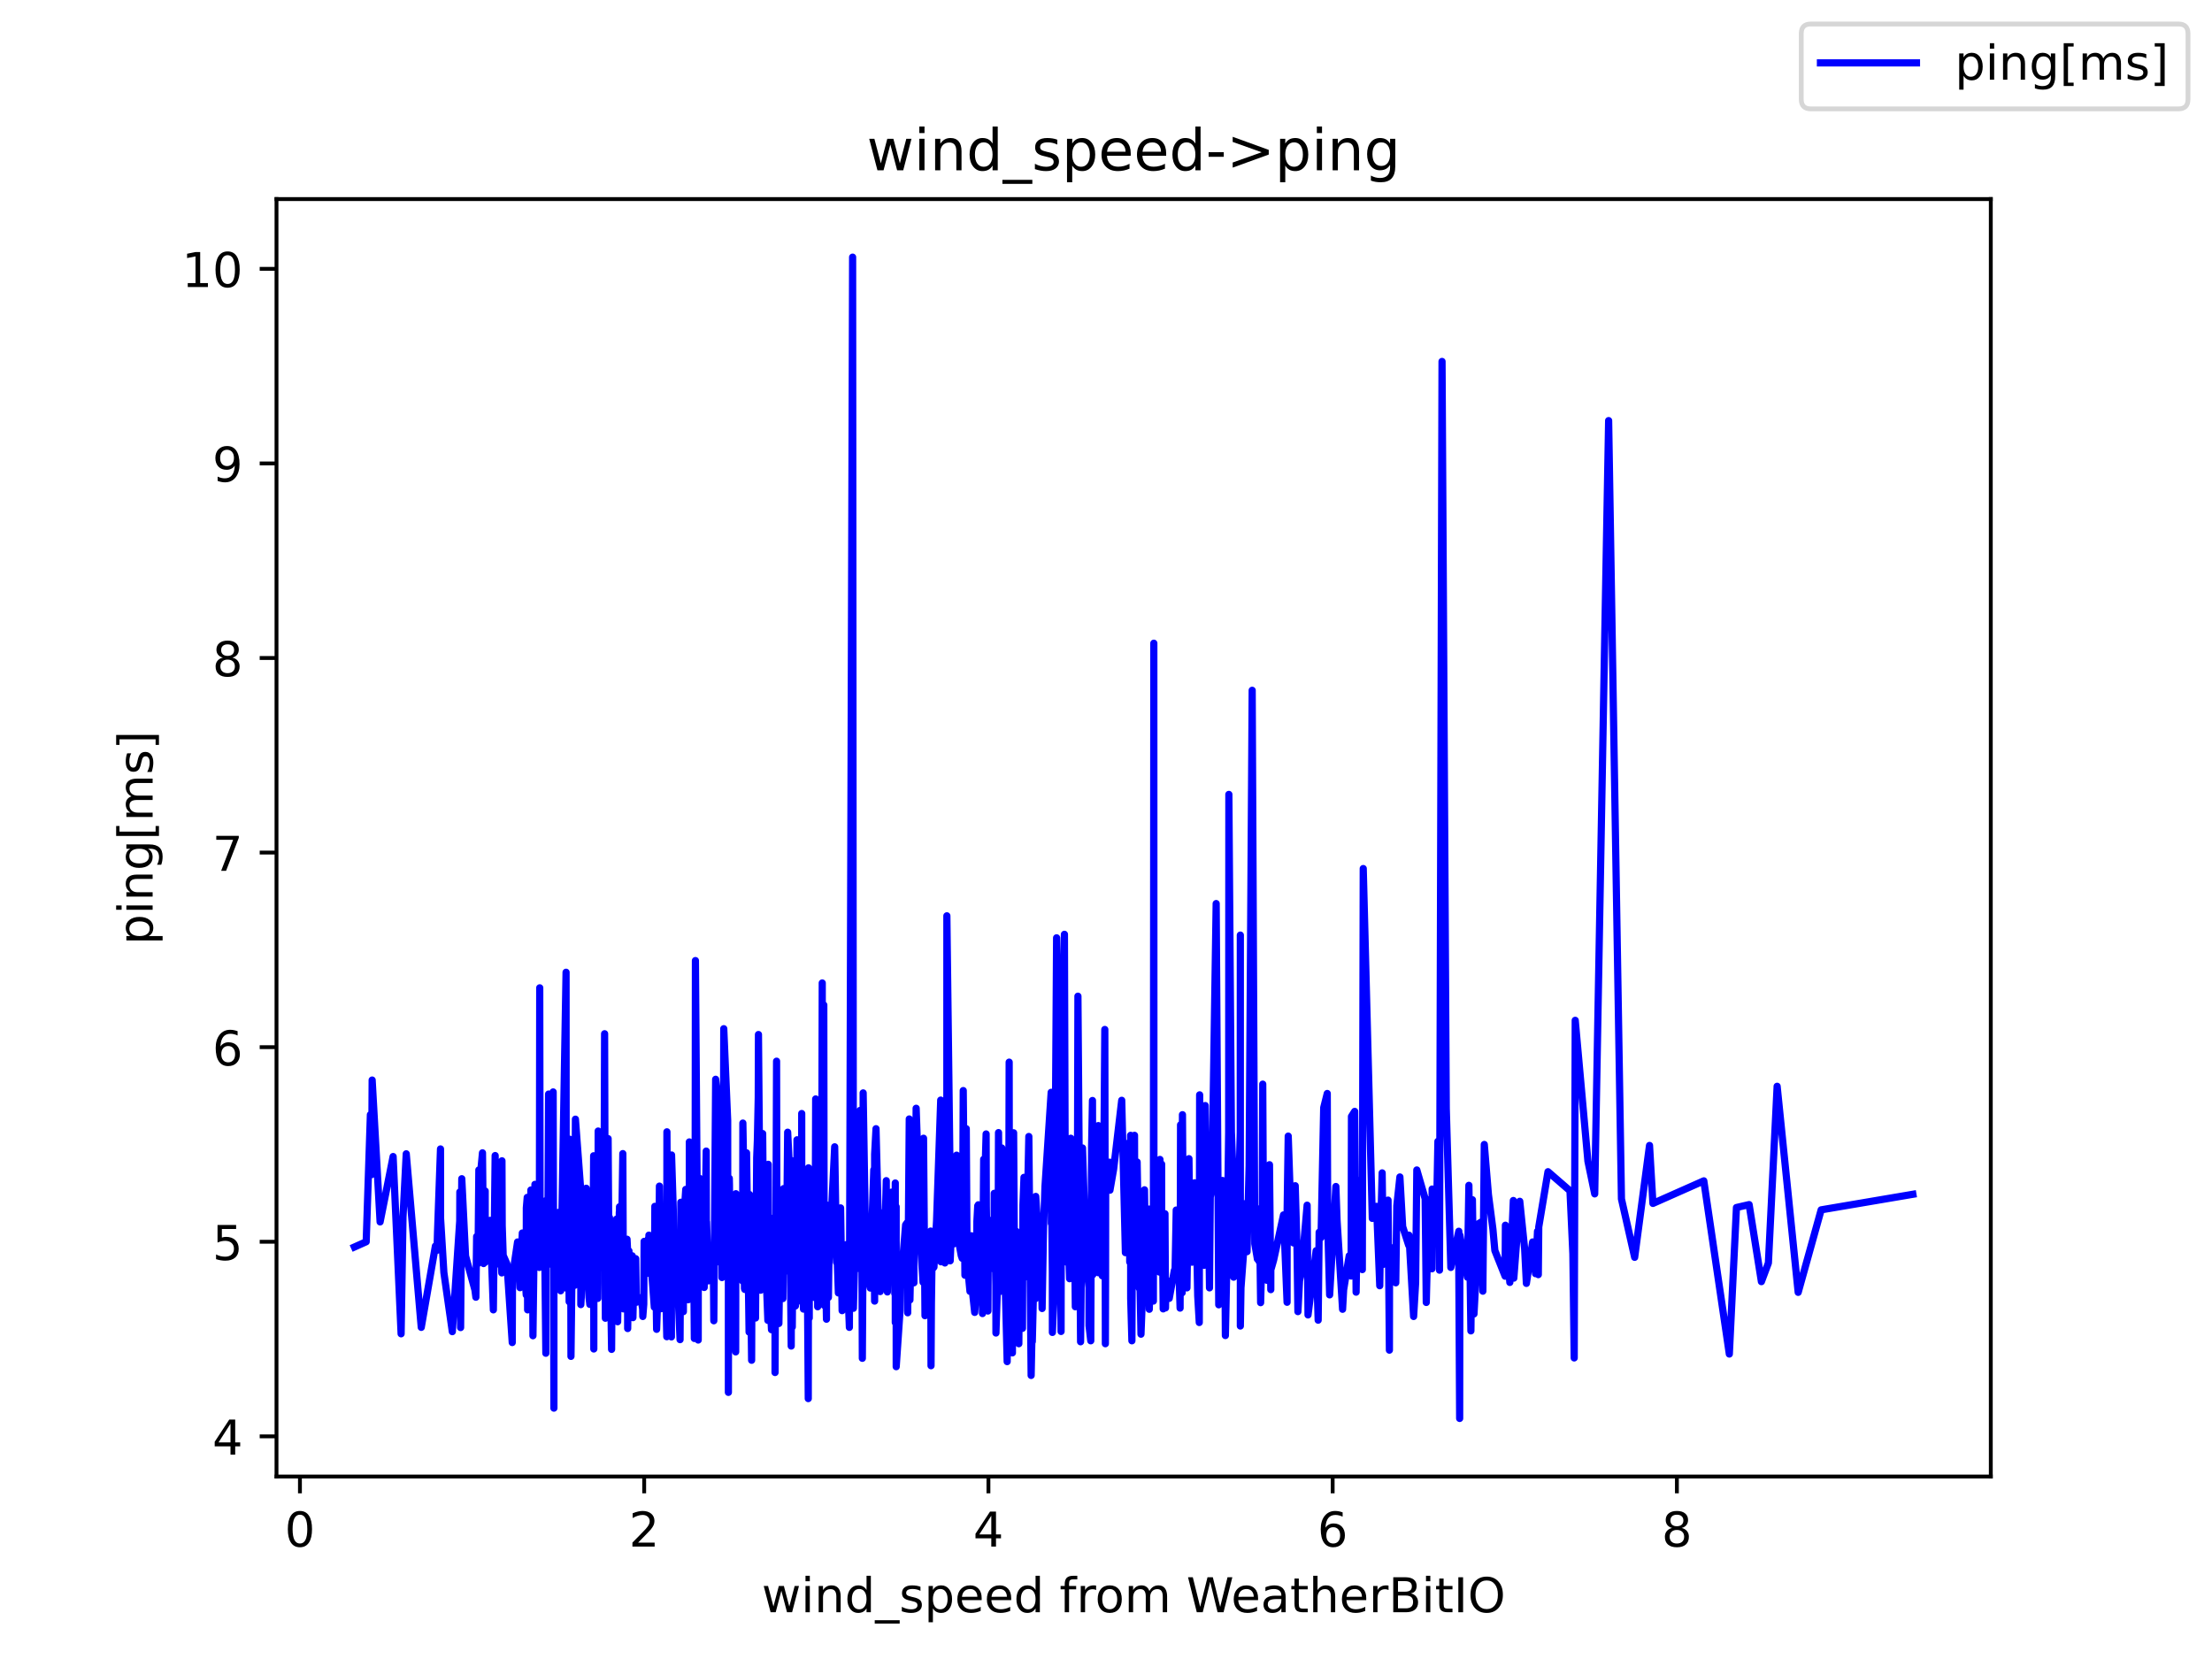 <?xml version="1.0" encoding="utf-8" standalone="no"?>
<!DOCTYPE svg PUBLIC "-//W3C//DTD SVG 1.1//EN"
  "http://www.w3.org/Graphics/SVG/1.1/DTD/svg11.dtd">
<!-- Created with matplotlib (https://matplotlib.org/) -->
<svg height="345.6pt" version="1.1" viewBox="0 0 460.8 345.6" width="460.8pt" xmlns="http://www.w3.org/2000/svg" xmlns:xlink="http://www.w3.org/1999/xlink">
 <defs>
  <style type="text/css">*{stroke-linecap:butt;stroke-linejoin:round;}</style>
 </defs>
 <g id="figure_1">
  <g id="patch_1">
   <path d="M 0 345.6 
L 460.8 345.6 
L 460.8 0 
L 0 0 
z
" style="fill:#ffffff;"/>
  </g>
  <g id="axes_1">
   <g id="patch_2">
    <path d="M 57.6 307.584 
L 414.72 307.584 
L 414.72 41.472 
L 57.6 41.472 
z
" style="fill:#ffffff;"/>
   </g>
   <g id="matplotlib.axis_1">
    <g id="xtick_1">
     <g id="line2d_1">
      <defs>
       <path d="M 0 0 
L 0 3.5 
" id="mb16595e6a2" style="stroke:#000000;stroke-width:0.8;"/>
      </defs>
      <g>
       <use style="stroke:#000000;stroke-width:0.8;" x="62.483" xlink:href="#mb16595e6a2" y="307.584"/>
      </g>
     </g>
     <g id="text_1">
      <!-- 0 -->
      <g transform="translate(59.302 322.182)scale(0.1 -0.1)">
       <defs>
        <path d="M 31.781 66.406 
Q 24.172 66.406 20.328 58.906 
Q 16.5 51.422 16.5 36.375 
Q 16.5 21.391 20.328 13.891 
Q 24.172 6.391 31.781 6.391 
Q 39.453 6.391 43.281 13.891 
Q 47.125 21.391 47.125 36.375 
Q 47.125 51.422 43.281 58.906 
Q 39.453 66.406 31.781 66.406 
z
M 31.781 74.219 
Q 44.047 74.219 50.516 64.516 
Q 56.984 54.828 56.984 36.375 
Q 56.984 17.969 50.516 8.266 
Q 44.047 -1.422 31.781 -1.422 
Q 19.531 -1.422 13.062 8.266 
Q 6.594 17.969 6.594 36.375 
Q 6.594 54.828 13.062 64.516 
Q 19.531 74.219 31.781 74.219 
z
" id="DejaVuSans-48"/>
       </defs>
       <use xlink:href="#DejaVuSans-48"/>
      </g>
     </g>
    </g>
    <g id="xtick_2">
     <g id="line2d_2">
      <g>
       <use style="stroke:#000000;stroke-width:0.8;" x="134.194" xlink:href="#mb16595e6a2" y="307.584"/>
      </g>
     </g>
     <g id="text_2">
      <!-- 2 -->
      <g transform="translate(131.013 322.182)scale(0.1 -0.1)">
       <defs>
        <path d="M 19.188 8.297 
L 53.609 8.297 
L 53.609 0 
L 7.328 0 
L 7.328 8.297 
Q 12.938 14.109 22.625 23.891 
Q 32.328 33.688 34.812 36.531 
Q 39.547 41.844 41.422 45.531 
Q 43.312 49.219 43.312 52.781 
Q 43.312 58.594 39.234 62.25 
Q 35.156 65.922 28.609 65.922 
Q 23.969 65.922 18.812 64.312 
Q 13.672 62.703 7.812 59.422 
L 7.812 69.391 
Q 13.766 71.781 18.938 73 
Q 24.125 74.219 28.422 74.219 
Q 39.75 74.219 46.484 68.547 
Q 53.219 62.891 53.219 53.422 
Q 53.219 48.922 51.531 44.891 
Q 49.859 40.875 45.406 35.406 
Q 44.188 33.984 37.641 27.219 
Q 31.109 20.453 19.188 8.297 
z
" id="DejaVuSans-50"/>
       </defs>
       <use xlink:href="#DejaVuSans-50"/>
      </g>
     </g>
    </g>
    <g id="xtick_3">
     <g id="line2d_3">
      <g>
       <use style="stroke:#000000;stroke-width:0.8;" x="205.906" xlink:href="#mb16595e6a2" y="307.584"/>
      </g>
     </g>
     <g id="text_3">
      <!-- 4 -->
      <g transform="translate(202.724 322.182)scale(0.1 -0.1)">
       <defs>
        <path d="M 37.797 64.312 
L 12.891 25.391 
L 37.797 25.391 
z
M 35.203 72.906 
L 47.609 72.906 
L 47.609 25.391 
L 58.016 25.391 
L 58.016 17.188 
L 47.609 17.188 
L 47.609 0 
L 37.797 0 
L 37.797 17.188 
L 4.891 17.188 
L 4.891 26.703 
z
" id="DejaVuSans-52"/>
       </defs>
       <use xlink:href="#DejaVuSans-52"/>
      </g>
     </g>
    </g>
    <g id="xtick_4">
     <g id="line2d_4">
      <g>
       <use style="stroke:#000000;stroke-width:0.8;" x="277.617" xlink:href="#mb16595e6a2" y="307.584"/>
      </g>
     </g>
     <g id="text_4">
      <!-- 6 -->
      <g transform="translate(274.436 322.182)scale(0.1 -0.1)">
       <defs>
        <path d="M 33.016 40.375 
Q 26.375 40.375 22.484 35.828 
Q 18.609 31.297 18.609 23.391 
Q 18.609 15.531 22.484 10.953 
Q 26.375 6.391 33.016 6.391 
Q 39.656 6.391 43.531 10.953 
Q 47.406 15.531 47.406 23.391 
Q 47.406 31.297 43.531 35.828 
Q 39.656 40.375 33.016 40.375 
z
M 52.594 71.297 
L 52.594 62.312 
Q 48.875 64.062 45.094 64.984 
Q 41.312 65.922 37.594 65.922 
Q 27.828 65.922 22.672 59.328 
Q 17.531 52.734 16.797 39.406 
Q 19.672 43.656 24.016 45.922 
Q 28.375 48.188 33.594 48.188 
Q 44.578 48.188 50.953 41.516 
Q 57.328 34.859 57.328 23.391 
Q 57.328 12.156 50.688 5.359 
Q 44.047 -1.422 33.016 -1.422 
Q 20.359 -1.422 13.672 8.266 
Q 6.984 17.969 6.984 36.375 
Q 6.984 53.656 15.188 63.938 
Q 23.391 74.219 37.203 74.219 
Q 40.922 74.219 44.703 73.484 
Q 48.484 72.75 52.594 71.297 
z
" id="DejaVuSans-54"/>
       </defs>
       <use xlink:href="#DejaVuSans-54"/>
      </g>
     </g>
    </g>
    <g id="xtick_5">
     <g id="line2d_5">
      <g>
       <use style="stroke:#000000;stroke-width:0.8;" x="349.328" xlink:href="#mb16595e6a2" y="307.584"/>
      </g>
     </g>
     <g id="text_5">
      <!-- 8 -->
      <g transform="translate(346.147 322.182)scale(0.1 -0.1)">
       <defs>
        <path d="M 31.781 34.625 
Q 24.75 34.625 20.719 30.859 
Q 16.703 27.094 16.703 20.516 
Q 16.703 13.922 20.719 10.156 
Q 24.75 6.391 31.781 6.391 
Q 38.812 6.391 42.859 10.172 
Q 46.922 13.969 46.922 20.516 
Q 46.922 27.094 42.891 30.859 
Q 38.875 34.625 31.781 34.625 
z
M 21.922 38.812 
Q 15.578 40.375 12.031 44.719 
Q 8.5 49.078 8.5 55.328 
Q 8.5 64.062 14.719 69.141 
Q 20.953 74.219 31.781 74.219 
Q 42.672 74.219 48.875 69.141 
Q 55.078 64.062 55.078 55.328 
Q 55.078 49.078 51.531 44.719 
Q 48 40.375 41.703 38.812 
Q 48.828 37.156 52.797 32.312 
Q 56.781 27.484 56.781 20.516 
Q 56.781 9.906 50.312 4.234 
Q 43.844 -1.422 31.781 -1.422 
Q 19.734 -1.422 13.25 4.234 
Q 6.781 9.906 6.781 20.516 
Q 6.781 27.484 10.781 32.312 
Q 14.797 37.156 21.922 38.812 
z
M 18.312 54.391 
Q 18.312 48.734 21.844 45.562 
Q 25.391 42.391 31.781 42.391 
Q 38.141 42.391 41.719 45.562 
Q 45.312 48.734 45.312 54.391 
Q 45.312 60.062 41.719 63.234 
Q 38.141 66.406 31.781 66.406 
Q 25.391 66.406 21.844 63.234 
Q 18.312 60.062 18.312 54.391 
z
" id="DejaVuSans-56"/>
       </defs>
       <use xlink:href="#DejaVuSans-56"/>
      </g>
     </g>
    </g>
    <g id="text_6">
     <!-- wind_speed from WeatherBitIO -->
     <g transform="translate(158.68 335.861)scale(0.1 -0.1)">
      <defs>
       <path d="M 4.203 54.688 
L 13.188 54.688 
L 24.422 12.016 
L 35.594 54.688 
L 46.188 54.688 
L 57.422 12.016 
L 68.609 54.688 
L 77.594 54.688 
L 63.281 0 
L 52.688 0 
L 40.922 44.828 
L 29.109 0 
L 18.5 0 
z
" id="DejaVuSans-119"/>
       <path d="M 9.422 54.688 
L 18.406 54.688 
L 18.406 0 
L 9.422 0 
z
M 9.422 75.984 
L 18.406 75.984 
L 18.406 64.594 
L 9.422 64.594 
z
" id="DejaVuSans-105"/>
       <path d="M 54.891 33.016 
L 54.891 0 
L 45.906 0 
L 45.906 32.719 
Q 45.906 40.484 42.875 44.328 
Q 39.844 48.188 33.797 48.188 
Q 26.516 48.188 22.312 43.547 
Q 18.109 38.922 18.109 30.906 
L 18.109 0 
L 9.078 0 
L 9.078 54.688 
L 18.109 54.688 
L 18.109 46.188 
Q 21.344 51.125 25.703 53.562 
Q 30.078 56 35.797 56 
Q 45.219 56 50.047 50.172 
Q 54.891 44.344 54.891 33.016 
z
" id="DejaVuSans-110"/>
       <path d="M 45.406 46.391 
L 45.406 75.984 
L 54.391 75.984 
L 54.391 0 
L 45.406 0 
L 45.406 8.203 
Q 42.578 3.328 38.25 0.953 
Q 33.938 -1.422 27.875 -1.422 
Q 17.969 -1.422 11.734 6.484 
Q 5.516 14.406 5.516 27.297 
Q 5.516 40.188 11.734 48.094 
Q 17.969 56 27.875 56 
Q 33.938 56 38.25 53.625 
Q 42.578 51.266 45.406 46.391 
z
M 14.797 27.297 
Q 14.797 17.391 18.875 11.75 
Q 22.953 6.109 30.078 6.109 
Q 37.203 6.109 41.297 11.75 
Q 45.406 17.391 45.406 27.297 
Q 45.406 37.203 41.297 42.844 
Q 37.203 48.484 30.078 48.484 
Q 22.953 48.484 18.875 42.844 
Q 14.797 37.203 14.797 27.297 
z
" id="DejaVuSans-100"/>
       <path d="M 50.984 -16.609 
L 50.984 -23.578 
L -0.984 -23.578 
L -0.984 -16.609 
z
" id="DejaVuSans-95"/>
       <path d="M 44.281 53.078 
L 44.281 44.578 
Q 40.484 46.531 36.375 47.5 
Q 32.281 48.484 27.875 48.484 
Q 21.188 48.484 17.844 46.438 
Q 14.5 44.391 14.5 40.281 
Q 14.5 37.156 16.891 35.375 
Q 19.281 33.594 26.516 31.984 
L 29.594 31.297 
Q 39.156 29.25 43.188 25.516 
Q 47.219 21.781 47.219 15.094 
Q 47.219 7.469 41.188 3.016 
Q 35.156 -1.422 24.609 -1.422 
Q 20.219 -1.422 15.453 -0.562 
Q 10.688 0.297 5.422 2 
L 5.422 11.281 
Q 10.406 8.688 15.234 7.391 
Q 20.062 6.109 24.812 6.109 
Q 31.156 6.109 34.562 8.281 
Q 37.984 10.453 37.984 14.406 
Q 37.984 18.062 35.516 20.016 
Q 33.062 21.969 24.703 23.781 
L 21.578 24.516 
Q 13.234 26.266 9.516 29.906 
Q 5.812 33.547 5.812 39.891 
Q 5.812 47.609 11.281 51.797 
Q 16.75 56 26.812 56 
Q 31.781 56 36.172 55.266 
Q 40.578 54.547 44.281 53.078 
z
" id="DejaVuSans-115"/>
       <path d="M 18.109 8.203 
L 18.109 -20.797 
L 9.078 -20.797 
L 9.078 54.688 
L 18.109 54.688 
L 18.109 46.391 
Q 20.953 51.266 25.266 53.625 
Q 29.594 56 35.594 56 
Q 45.562 56 51.781 48.094 
Q 58.016 40.188 58.016 27.297 
Q 58.016 14.406 51.781 6.484 
Q 45.562 -1.422 35.594 -1.422 
Q 29.594 -1.422 25.266 0.953 
Q 20.953 3.328 18.109 8.203 
z
M 48.688 27.297 
Q 48.688 37.203 44.609 42.844 
Q 40.531 48.484 33.406 48.484 
Q 26.266 48.484 22.188 42.844 
Q 18.109 37.203 18.109 27.297 
Q 18.109 17.391 22.188 11.75 
Q 26.266 6.109 33.406 6.109 
Q 40.531 6.109 44.609 11.75 
Q 48.688 17.391 48.688 27.297 
z
" id="DejaVuSans-112"/>
       <path d="M 56.203 29.594 
L 56.203 25.203 
L 14.891 25.203 
Q 15.484 15.922 20.484 11.062 
Q 25.484 6.203 34.422 6.203 
Q 39.594 6.203 44.453 7.469 
Q 49.312 8.734 54.109 11.281 
L 54.109 2.781 
Q 49.266 0.734 44.188 -0.344 
Q 39.109 -1.422 33.891 -1.422 
Q 20.797 -1.422 13.156 6.188 
Q 5.516 13.812 5.516 26.812 
Q 5.516 40.234 12.766 48.109 
Q 20.016 56 32.328 56 
Q 43.359 56 49.781 48.891 
Q 56.203 41.797 56.203 29.594 
z
M 47.219 32.234 
Q 47.125 39.594 43.094 43.984 
Q 39.062 48.391 32.422 48.391 
Q 24.906 48.391 20.391 44.141 
Q 15.875 39.891 15.188 32.172 
z
" id="DejaVuSans-101"/>
       <path id="DejaVuSans-32"/>
       <path d="M 37.109 75.984 
L 37.109 68.5 
L 28.516 68.5 
Q 23.688 68.5 21.797 66.547 
Q 19.922 64.594 19.922 59.516 
L 19.922 54.688 
L 34.719 54.688 
L 34.719 47.703 
L 19.922 47.703 
L 19.922 0 
L 10.891 0 
L 10.891 47.703 
L 2.297 47.703 
L 2.297 54.688 
L 10.891 54.688 
L 10.891 58.5 
Q 10.891 67.625 15.141 71.797 
Q 19.391 75.984 28.609 75.984 
z
" id="DejaVuSans-102"/>
       <path d="M 41.109 46.297 
Q 39.594 47.172 37.812 47.578 
Q 36.031 48 33.891 48 
Q 26.266 48 22.188 43.047 
Q 18.109 38.094 18.109 28.812 
L 18.109 0 
L 9.078 0 
L 9.078 54.688 
L 18.109 54.688 
L 18.109 46.188 
Q 20.953 51.172 25.484 53.578 
Q 30.031 56 36.531 56 
Q 37.453 56 38.578 55.875 
Q 39.703 55.766 41.062 55.516 
z
" id="DejaVuSans-114"/>
       <path d="M 30.609 48.391 
Q 23.391 48.391 19.188 42.75 
Q 14.984 37.109 14.984 27.297 
Q 14.984 17.484 19.156 11.844 
Q 23.344 6.203 30.609 6.203 
Q 37.797 6.203 41.984 11.859 
Q 46.188 17.531 46.188 27.297 
Q 46.188 37.016 41.984 42.703 
Q 37.797 48.391 30.609 48.391 
z
M 30.609 56 
Q 42.328 56 49.016 48.375 
Q 55.719 40.766 55.719 27.297 
Q 55.719 13.875 49.016 6.219 
Q 42.328 -1.422 30.609 -1.422 
Q 18.844 -1.422 12.172 6.219 
Q 5.516 13.875 5.516 27.297 
Q 5.516 40.766 12.172 48.375 
Q 18.844 56 30.609 56 
z
" id="DejaVuSans-111"/>
       <path d="M 52 44.188 
Q 55.375 50.25 60.062 53.125 
Q 64.75 56 71.094 56 
Q 79.641 56 84.281 50.016 
Q 88.922 44.047 88.922 33.016 
L 88.922 0 
L 79.891 0 
L 79.891 32.719 
Q 79.891 40.578 77.094 44.375 
Q 74.312 48.188 68.609 48.188 
Q 61.625 48.188 57.562 43.547 
Q 53.516 38.922 53.516 30.906 
L 53.516 0 
L 44.484 0 
L 44.484 32.719 
Q 44.484 40.625 41.703 44.406 
Q 38.922 48.188 33.109 48.188 
Q 26.219 48.188 22.156 43.531 
Q 18.109 38.875 18.109 30.906 
L 18.109 0 
L 9.078 0 
L 9.078 54.688 
L 18.109 54.688 
L 18.109 46.188 
Q 21.188 51.219 25.484 53.609 
Q 29.781 56 35.688 56 
Q 41.656 56 45.828 52.969 
Q 50 49.953 52 44.188 
z
" id="DejaVuSans-109"/>
       <path d="M 3.328 72.906 
L 13.281 72.906 
L 28.609 11.281 
L 43.891 72.906 
L 54.984 72.906 
L 70.312 11.281 
L 85.594 72.906 
L 95.609 72.906 
L 77.297 0 
L 64.891 0 
L 49.516 63.281 
L 33.984 0 
L 21.578 0 
z
" id="DejaVuSans-87"/>
       <path d="M 34.281 27.484 
Q 23.391 27.484 19.188 25 
Q 14.984 22.516 14.984 16.5 
Q 14.984 11.719 18.141 8.906 
Q 21.297 6.109 26.703 6.109 
Q 34.188 6.109 38.703 11.406 
Q 43.219 16.703 43.219 25.484 
L 43.219 27.484 
z
M 52.203 31.203 
L 52.203 0 
L 43.219 0 
L 43.219 8.297 
Q 40.141 3.328 35.547 0.953 
Q 30.953 -1.422 24.312 -1.422 
Q 15.922 -1.422 10.953 3.297 
Q 6 8.016 6 15.922 
Q 6 25.141 12.172 29.828 
Q 18.359 34.516 30.609 34.516 
L 43.219 34.516 
L 43.219 35.406 
Q 43.219 41.609 39.141 45 
Q 35.062 48.391 27.688 48.391 
Q 23 48.391 18.547 47.266 
Q 14.109 46.141 10.016 43.891 
L 10.016 52.203 
Q 14.938 54.109 19.578 55.047 
Q 24.219 56 28.609 56 
Q 40.484 56 46.344 49.844 
Q 52.203 43.703 52.203 31.203 
z
" id="DejaVuSans-97"/>
       <path d="M 18.312 70.219 
L 18.312 54.688 
L 36.812 54.688 
L 36.812 47.703 
L 18.312 47.703 
L 18.312 18.016 
Q 18.312 11.328 20.141 9.422 
Q 21.969 7.516 27.594 7.516 
L 36.812 7.516 
L 36.812 0 
L 27.594 0 
Q 17.188 0 13.234 3.875 
Q 9.281 7.766 9.281 18.016 
L 9.281 47.703 
L 2.688 47.703 
L 2.688 54.688 
L 9.281 54.688 
L 9.281 70.219 
z
" id="DejaVuSans-116"/>
       <path d="M 54.891 33.016 
L 54.891 0 
L 45.906 0 
L 45.906 32.719 
Q 45.906 40.484 42.875 44.328 
Q 39.844 48.188 33.797 48.188 
Q 26.516 48.188 22.312 43.547 
Q 18.109 38.922 18.109 30.906 
L 18.109 0 
L 9.078 0 
L 9.078 75.984 
L 18.109 75.984 
L 18.109 46.188 
Q 21.344 51.125 25.703 53.562 
Q 30.078 56 35.797 56 
Q 45.219 56 50.047 50.172 
Q 54.891 44.344 54.891 33.016 
z
" id="DejaVuSans-104"/>
       <path d="M 19.672 34.812 
L 19.672 8.109 
L 35.5 8.109 
Q 43.453 8.109 47.281 11.406 
Q 51.125 14.703 51.125 21.484 
Q 51.125 28.328 47.281 31.562 
Q 43.453 34.812 35.5 34.812 
z
M 19.672 64.797 
L 19.672 42.828 
L 34.281 42.828 
Q 41.5 42.828 45.031 45.531 
Q 48.578 48.25 48.578 53.812 
Q 48.578 59.328 45.031 62.062 
Q 41.5 64.797 34.281 64.797 
z
M 9.812 72.906 
L 35.016 72.906 
Q 46.297 72.906 52.391 68.219 
Q 58.5 63.531 58.5 54.891 
Q 58.5 48.188 55.375 44.234 
Q 52.25 40.281 46.188 39.312 
Q 53.469 37.75 57.5 32.781 
Q 61.531 27.828 61.531 20.406 
Q 61.531 10.641 54.891 5.312 
Q 48.25 0 35.984 0 
L 9.812 0 
z
" id="DejaVuSans-66"/>
       <path d="M 9.812 72.906 
L 19.672 72.906 
L 19.672 0 
L 9.812 0 
z
" id="DejaVuSans-73"/>
       <path d="M 39.406 66.219 
Q 28.656 66.219 22.328 58.203 
Q 16.016 50.203 16.016 36.375 
Q 16.016 22.609 22.328 14.594 
Q 28.656 6.594 39.406 6.594 
Q 50.141 6.594 56.422 14.594 
Q 62.703 22.609 62.703 36.375 
Q 62.703 50.203 56.422 58.203 
Q 50.141 66.219 39.406 66.219 
z
M 39.406 74.219 
Q 54.734 74.219 63.906 63.938 
Q 73.094 53.656 73.094 36.375 
Q 73.094 19.141 63.906 8.859 
Q 54.734 -1.422 39.406 -1.422 
Q 24.031 -1.422 14.812 8.828 
Q 5.609 19.094 5.609 36.375 
Q 5.609 53.656 14.812 63.938 
Q 24.031 74.219 39.406 74.219 
z
" id="DejaVuSans-79"/>
      </defs>
      <use xlink:href="#DejaVuSans-119"/>
      <use x="81.787" xlink:href="#DejaVuSans-105"/>
      <use x="109.57" xlink:href="#DejaVuSans-110"/>
      <use x="172.949" xlink:href="#DejaVuSans-100"/>
      <use x="236.426" xlink:href="#DejaVuSans-95"/>
      <use x="286.426" xlink:href="#DejaVuSans-115"/>
      <use x="338.525" xlink:href="#DejaVuSans-112"/>
      <use x="402.002" xlink:href="#DejaVuSans-101"/>
      <use x="463.525" xlink:href="#DejaVuSans-101"/>
      <use x="525.049" xlink:href="#DejaVuSans-100"/>
      <use x="588.525" xlink:href="#DejaVuSans-32"/>
      <use x="620.312" xlink:href="#DejaVuSans-102"/>
      <use x="655.518" xlink:href="#DejaVuSans-114"/>
      <use x="694.381" xlink:href="#DejaVuSans-111"/>
      <use x="755.562" xlink:href="#DejaVuSans-109"/>
      <use x="852.975" xlink:href="#DejaVuSans-32"/>
      <use x="884.762" xlink:href="#DejaVuSans-87"/>
      <use x="977.764" xlink:href="#DejaVuSans-101"/>
      <use x="1039.287" xlink:href="#DejaVuSans-97"/>
      <use x="1100.566" xlink:href="#DejaVuSans-116"/>
      <use x="1139.775" xlink:href="#DejaVuSans-104"/>
      <use x="1203.154" xlink:href="#DejaVuSans-101"/>
      <use x="1264.678" xlink:href="#DejaVuSans-114"/>
      <use x="1305.791" xlink:href="#DejaVuSans-66"/>
      <use x="1374.395" xlink:href="#DejaVuSans-105"/>
      <use x="1402.178" xlink:href="#DejaVuSans-116"/>
      <use x="1441.387" xlink:href="#DejaVuSans-73"/>
      <use x="1470.879" xlink:href="#DejaVuSans-79"/>
     </g>
    </g>
   </g>
   <g id="matplotlib.axis_2">
    <g id="ytick_1">
     <g id="line2d_6">
      <defs>
       <path d="M 0 0 
L -3.5 0 
" id="m9fc21fd8a7" style="stroke:#000000;stroke-width:0.8;"/>
      </defs>
      <g>
       <use style="stroke:#000000;stroke-width:0.8;" x="57.6" xlink:href="#m9fc21fd8a7" y="299.217"/>
      </g>
     </g>
     <g id="text_7">
      <!-- 4 -->
      <g transform="translate(44.237 303.017)scale(0.1 -0.1)">
       <use xlink:href="#DejaVuSans-52"/>
      </g>
     </g>
    </g>
    <g id="ytick_2">
     <g id="line2d_7">
      <g>
       <use style="stroke:#000000;stroke-width:0.8;" x="57.6" xlink:href="#m9fc21fd8a7" y="258.681"/>
      </g>
     </g>
     <g id="text_8">
      <!-- 5 -->
      <g transform="translate(44.237 262.48)scale(0.1 -0.1)">
       <defs>
        <path d="M 10.797 72.906 
L 49.516 72.906 
L 49.516 64.594 
L 19.828 64.594 
L 19.828 46.734 
Q 21.969 47.469 24.109 47.828 
Q 26.266 48.188 28.422 48.188 
Q 40.625 48.188 47.75 41.5 
Q 54.891 34.812 54.891 23.391 
Q 54.891 11.625 47.562 5.094 
Q 40.234 -1.422 26.906 -1.422 
Q 22.312 -1.422 17.547 -0.641 
Q 12.797 0.141 7.719 1.703 
L 7.719 11.625 
Q 12.109 9.234 16.797 8.062 
Q 21.484 6.891 26.703 6.891 
Q 35.156 6.891 40.078 11.328 
Q 45.016 15.766 45.016 23.391 
Q 45.016 31 40.078 35.438 
Q 35.156 39.891 26.703 39.891 
Q 22.75 39.891 18.812 39.016 
Q 14.891 38.141 10.797 36.281 
z
" id="DejaVuSans-53"/>
       </defs>
       <use xlink:href="#DejaVuSans-53"/>
      </g>
     </g>
    </g>
    <g id="ytick_3">
     <g id="line2d_8">
      <g>
       <use style="stroke:#000000;stroke-width:0.8;" x="57.6" xlink:href="#m9fc21fd8a7" y="218.145"/>
      </g>
     </g>
     <g id="text_9">
      <!-- 6 -->
      <g transform="translate(44.237 221.944)scale(0.1 -0.1)">
       <use xlink:href="#DejaVuSans-54"/>
      </g>
     </g>
    </g>
    <g id="ytick_4">
     <g id="line2d_9">
      <g>
       <use style="stroke:#000000;stroke-width:0.8;" x="57.6" xlink:href="#m9fc21fd8a7" y="177.609"/>
      </g>
     </g>
     <g id="text_10">
      <!-- 7 -->
      <g transform="translate(44.237 181.408)scale(0.1 -0.1)">
       <defs>
        <path d="M 8.203 72.906 
L 55.078 72.906 
L 55.078 68.703 
L 28.609 0 
L 18.312 0 
L 43.219 64.594 
L 8.203 64.594 
z
" id="DejaVuSans-55"/>
       </defs>
       <use xlink:href="#DejaVuSans-55"/>
      </g>
     </g>
    </g>
    <g id="ytick_5">
     <g id="line2d_10">
      <g>
       <use style="stroke:#000000;stroke-width:0.8;" x="57.6" xlink:href="#m9fc21fd8a7" y="137.073"/>
      </g>
     </g>
     <g id="text_11">
      <!-- 8 -->
      <g transform="translate(44.237 140.872)scale(0.1 -0.1)">
       <use xlink:href="#DejaVuSans-56"/>
      </g>
     </g>
    </g>
    <g id="ytick_6">
     <g id="line2d_11">
      <g>
       <use style="stroke:#000000;stroke-width:0.8;" x="57.6" xlink:href="#m9fc21fd8a7" y="96.536"/>
      </g>
     </g>
     <g id="text_12">
      <!-- 9 -->
      <g transform="translate(44.237 100.336)scale(0.1 -0.1)">
       <defs>
        <path d="M 10.984 1.516 
L 10.984 10.5 
Q 14.703 8.734 18.5 7.812 
Q 22.312 6.891 25.984 6.891 
Q 35.75 6.891 40.891 13.453 
Q 46.047 20.016 46.781 33.406 
Q 43.953 29.203 39.594 26.953 
Q 35.25 24.703 29.984 24.703 
Q 19.047 24.703 12.672 31.312 
Q 6.297 37.938 6.297 49.422 
Q 6.297 60.641 12.938 67.422 
Q 19.578 74.219 30.609 74.219 
Q 43.266 74.219 49.922 64.516 
Q 56.594 54.828 56.594 36.375 
Q 56.594 19.141 48.406 8.859 
Q 40.234 -1.422 26.422 -1.422 
Q 22.703 -1.422 18.891 -0.688 
Q 15.094 0.047 10.984 1.516 
z
M 30.609 32.422 
Q 37.25 32.422 41.125 36.953 
Q 45.016 41.5 45.016 49.422 
Q 45.016 57.281 41.125 61.844 
Q 37.25 66.406 30.609 66.406 
Q 23.969 66.406 20.094 61.844 
Q 16.219 57.281 16.219 49.422 
Q 16.219 41.5 20.094 36.953 
Q 23.969 32.422 30.609 32.422 
z
" id="DejaVuSans-57"/>
       </defs>
       <use xlink:href="#DejaVuSans-57"/>
      </g>
     </g>
    </g>
    <g id="ytick_7">
     <g id="line2d_12">
      <g>
       <use style="stroke:#000000;stroke-width:0.8;" x="57.6" xlink:href="#m9fc21fd8a7" y="56"/>
      </g>
     </g>
     <g id="text_13">
      <!-- 10 -->
      <g transform="translate(37.875 59.799)scale(0.1 -0.1)">
       <defs>
        <path d="M 12.406 8.297 
L 28.516 8.297 
L 28.516 63.922 
L 10.984 60.406 
L 10.984 69.391 
L 28.422 72.906 
L 38.281 72.906 
L 38.281 8.297 
L 54.391 8.297 
L 54.391 0 
L 12.406 0 
z
" id="DejaVuSans-49"/>
       </defs>
       <use xlink:href="#DejaVuSans-49"/>
       <use x="63.623" xlink:href="#DejaVuSans-48"/>
      </g>
     </g>
    </g>
    <g id="text_14">
     <!-- ping[ms] -->
     <g transform="translate(31.795 196.811)rotate(-90)scale(0.1 -0.1)">
      <defs>
       <path d="M 45.406 27.984 
Q 45.406 37.75 41.375 43.109 
Q 37.359 48.484 30.078 48.484 
Q 22.859 48.484 18.828 43.109 
Q 14.797 37.75 14.797 27.984 
Q 14.797 18.266 18.828 12.891 
Q 22.859 7.516 30.078 7.516 
Q 37.359 7.516 41.375 12.891 
Q 45.406 18.266 45.406 27.984 
z
M 54.391 6.781 
Q 54.391 -7.172 48.188 -13.984 
Q 42 -20.797 29.203 -20.797 
Q 24.469 -20.797 20.266 -20.094 
Q 16.062 -19.391 12.109 -17.922 
L 12.109 -9.188 
Q 16.062 -11.328 19.922 -12.344 
Q 23.781 -13.375 27.781 -13.375 
Q 36.625 -13.375 41.016 -8.766 
Q 45.406 -4.156 45.406 5.172 
L 45.406 9.625 
Q 42.625 4.781 38.281 2.391 
Q 33.938 0 27.875 0 
Q 17.828 0 11.672 7.656 
Q 5.516 15.328 5.516 27.984 
Q 5.516 40.672 11.672 48.328 
Q 17.828 56 27.875 56 
Q 33.938 56 38.281 53.609 
Q 42.625 51.219 45.406 46.391 
L 45.406 54.688 
L 54.391 54.688 
z
" id="DejaVuSans-103"/>
       <path d="M 8.594 75.984 
L 29.297 75.984 
L 29.297 69 
L 17.578 69 
L 17.578 -6.203 
L 29.297 -6.203 
L 29.297 -13.188 
L 8.594 -13.188 
z
" id="DejaVuSans-91"/>
       <path d="M 30.422 75.984 
L 30.422 -13.188 
L 9.719 -13.188 
L 9.719 -6.203 
L 21.391 -6.203 
L 21.391 69 
L 9.719 69 
L 9.719 75.984 
z
" id="DejaVuSans-93"/>
      </defs>
      <use xlink:href="#DejaVuSans-112"/>
      <use x="63.477" xlink:href="#DejaVuSans-105"/>
      <use x="91.26" xlink:href="#DejaVuSans-110"/>
      <use x="154.639" xlink:href="#DejaVuSans-103"/>
      <use x="218.115" xlink:href="#DejaVuSans-91"/>
      <use x="257.129" xlink:href="#DejaVuSans-109"/>
      <use x="354.541" xlink:href="#DejaVuSans-115"/>
      <use x="406.641" xlink:href="#DejaVuSans-93"/>
     </g>
    </g>
   </g>
   <g id="line2d_13">
    <path clip-path="url(#p236e756aee)" d="M 73.833 259.776 
L 76.284 258.681 
L 77.159 232.211 
L 77.413 244.696 
L 77.527 224.996 
L 79.182 254.546 
L 81.893 240.926 
L 83.558 277.855 
L 83.953 253.493 
L 84.628 240.359 
L 87.755 276.517 
L 90.702 259.573 
L 91.043 260.465 
L 91.138 256.857 
L 91.764 239.345 
L 91.781 253.817 
L 92.467 265.086 
L 94.226 277.409 
L 95.77 254.344 
L 95.794 248.304 
L 95.952 276.558 
L 96.198 245.547 
L 96.985 261.64 
L 98.938 268.734 
L 99.135 270.234 
L 99.293 257.587 
L 99.373 260.343 
L 99.573 263.221 
L 99.754 243.723 
L 99.807 253.655 
L 99.822 247.493 
L 100.51 240.156 
L 100.743 263.221 
L 100.804 259.816 
L 101.075 248.101 
L 101.078 262.937 
L 101.382 258.722 
L 101.418 255.357 
L 101.618 255.033 
L 102.053 256.492 
L 102.105 254.222 
L 102.775 272.869 
L 103.151 240.724 
L 103.262 263.424 
L 103.413 256.452 
L 103.768 250.006 
L 103.941 250.128 
L 104.53 265.167 
L 104.568 241.818 
L 104.619 255.276 
L 104.822 261.519 
L 105.605 263.302 
L 106.708 279.679 
L 106.761 265.816 
L 107.818 258.722 
L 108.331 268.248 
L 108.809 256.857 
L 109.621 269.748 
L 109.647 251.628 
L 109.829 249.439 
L 109.914 272.869 
L 110.2 267.356 
L 110.46 266.424 
L 110.595 247.899 
L 110.661 269.423 
L 110.85 251.385 
L 110.914 256.492 
L 111.022 278.26 
L 111.439 246.723 
L 112.351 264.032 
L 112.437 205.781 
L 112.522 261.235 
L 112.614 258.843 
L 113.352 255.56 
L 113.454 258.114 
L 113.71 281.908 
L 113.754 250.087 
L 114.002 253.736 
L 114.118 261.032 
L 114.283 227.914 
L 114.405 263.343 
L 114.612 256.127 
L 114.944 262.37 
L 115.232 227.468 
L 115.39 293.34 
L 115.392 258.519 
L 115.756 261.275 
L 115.935 255.641 
L 116.332 267.599 
L 116.351 252.56 
L 116.569 256.127 
L 116.801 268.896 
L 116.97 253.209 
L 116.994 256.898 
L 117.922 202.539 
L 117.951 268.329 
L 118.185 253.695 
L 118.374 249.277 
L 118.565 271.166 
L 118.683 237.319 
L 118.726 265.451 
L 118.892 271.693 
L 118.896 260.181 
L 118.943 282.557 
L 119.374 246.763 
L 119.721 267.761 
L 119.871 233.143 
L 120.977 247.899 
L 120.995 271.774 
L 121.438 264.397 
L 121.886 260.181 
L 122.075 260.83 
L 122.118 247.534 
L 122.517 251.912 
L 122.702 270.274 
L 122.874 271.734 
L 122.881 266.869 
L 123.492 266.788 
L 123.669 240.764 
L 123.701 281.017 
L 123.73 252.641 
L 123.952 241.17 
L 124.219 245.385 
L 124.539 270.477 
L 124.577 267.275 
L 124.612 235.616 
L 125.244 259.938 
L 125.498 252.236 
L 125.786 264.235 
L 125.95 215.348 
L 126.111 274.612 
L 126.602 268.167 
L 126.682 237.197 
L 126.911 271.896 
L 126.961 253.614 
L 127.407 281.098 
L 127.526 263.221 
L 128.265 265.37 
L 128.421 253.979 
L 128.436 269.585 
L 128.614 269.383 
L 128.668 275.342 
L 129.013 252.52 
L 129.015 259.857 
L 129.058 251.385 
L 129.062 258.073 
L 129.575 251.668 
L 129.746 240.318 
L 129.874 272.666 
L 130.211 269.626 
L 130.426 258.276 
L 130.545 266.951 
L 130.623 258.154 
L 130.718 260.059 
L 130.756 276.76 
L 131.023 260.586 
L 131.157 270.599 
L 131.709 261.6 
L 131.829 265.207 
L 131.847 274.49 
L 132.072 264.721 
L 132.432 262.208 
L 132.557 271.288 
L 133.507 270.315 
L 133.876 272.666 
L 133.907 274.247 
L 134.107 271.693 
L 134.187 258.6 
L 134.542 261.397 
L 135.088 257.951 
L 135.094 265.248 
L 135.182 257.303 
L 136.303 272.301 
L 136.418 251.304 
L 136.785 276.922 
L 137.253 263.343 
L 137.369 247.088 
L 137.739 272.626 
L 138.407 264.397 
L 138.616 265.126 
L 138.903 278.463 
L 138.932 235.778 
L 139.059 256.573 
L 139.255 250.087 
L 139.273 270.315 
L 139.36 252.844 
L 139.468 274.815 
L 139.506 270.558 
L 139.867 278.503 
L 139.899 240.602 
L 140.25 251.912 
L 140.437 267.802 
L 140.77 258.114 
L 141.667 279.071 
L 141.835 250.452 
L 141.836 260.951 
L 142.055 262.248 
L 142.143 264.843 
L 142.153 255.154 
L 142.354 263.748 
L 142.359 273.234 
L 142.384 254.992 
L 142.851 247.777 
L 143.031 268.207 
L 143.364 270.761 
L 143.391 263.627 
L 143.587 269.342 
L 143.6 237.886 
L 144.117 248.547 
L 144.221 267.275 
L 144.256 267.234 
L 144.426 251.79 
L 144.645 278.828 
L 144.773 258.56 
L 144.788 266.464 
L 144.87 200.106 
L 145.366 266.626 
L 145.419 252.114 
L 145.451 279.152 
L 145.477 247.534 
L 145.797 245.507 
L 145.84 261.032 
L 146.215 263.667 
L 146.363 254.952 
L 146.695 268.207 
L 147.117 239.791 
L 147.164 260.667 
L 147.194 254.546 
L 147.565 266.829 
L 148.05 261.843 
L 148.32 265.248 
L 148.583 259.857 
L 148.701 275.139 
L 149.084 224.833 
L 149.384 227.468 
L 149.609 262.856 
L 149.826 261.194 
L 150.049 248.263 
L 150.106 258.681 
L 150.284 228.887 
L 150.402 266.14 
L 150.694 249.642 
L 150.774 214.294 
L 151.589 233.427 
L 151.611 266.059 
L 151.736 250.939 
L 151.737 290.056 
L 151.779 259.857 
L 151.926 245.466 
L 151.958 246.845 
L 152.097 269.018 
L 152.801 266.099 
L 153.256 281.625 
L 153.297 248.669 
L 154.705 266.869 
L 154.752 233.954 
L 154.885 241.372 
L 155.085 268.45 
L 155.161 268.613 
L 155.519 240.156 
L 156.047 277.49 
L 156.105 277.449 
L 156.135 248.831 
L 156.576 283.368 
L 156.635 267.518 
L 156.662 269.626 
L 156.824 273.153 
L 157.247 257.668 
L 157.39 274.571 
L 157.634 241.17 
L 157.775 237.602 
L 157.957 228.603 
L 158.002 215.51 
L 158.453 268.775 
L 158.73 266.221 
L 158.875 236.143 
L 159.123 264.559 
L 159.14 251.222 
L 159.151 263.424 
L 159.293 257.749 
L 159.961 275.058 
L 160.038 242.548 
L 160.126 265.126 
L 160.715 277.003 
L 161.45 253.533 
L 161.457 285.921 
L 161.542 266.707 
L 161.599 269.261 
L 161.774 221.064 
L 161.869 275.017 
L 162.225 249.155 
L 162.256 275.706 
L 162.602 253.533 
L 162.856 257.708 
L 163.089 270.518 
L 163.12 267.153 
L 163.216 247.615 
L 163.796 264.762 
L 164.086 235.859 
L 164.632 246.885 
L 164.638 262.573 
L 164.825 280.409 
L 164.931 241.778 
L 164.941 255.479 
L 165.045 276.436 
L 165.117 266.91 
L 165.701 272.058 
L 165.885 270.031 
L 166.03 237.44 
L 166.177 269.545 
L 166.352 261.802 
L 166.423 271.004 
L 166.535 260.505 
L 166.671 268.41 
L 166.959 261.357 
L 167.013 231.968 
L 167.017 247.615 
L 167.379 272.707 
L 167.437 254.749 
L 167.519 255.884 
L 167.577 252.641 
L 167.627 271.288 
L 167.627 250.736 
L 167.667 267.153 
L 168.078 272.261 
L 168.091 252.52 
L 168.376 291.353 
L 168.429 243.277 
L 168.458 264.964 
L 168.549 263.464 
L 168.581 274.571 
L 168.598 250.006 
L 168.676 244.372 
L 168.779 251.304 
L 168.903 245.507 
L 168.935 256.857 
L 169.086 261.275 
L 169.596 270.274 
L 169.656 264.275 
L 169.798 265.856 
L 169.92 228.928 
L 170.063 230.225 
L 170.189 267.964 
L 170.242 262.127 
L 170.251 241.251 
L 170.339 272.22 
L 170.422 271.369 
L 170.57 248.669 
L 171.061 242.386 
L 171.14 263.383 
L 171.289 204.768 
L 171.297 245.02 
L 171.463 249.966 
L 171.612 209.349 
L 171.697 271.936 
L 171.837 261.438 
L 171.967 263.951 
L 172.169 274.815 
L 172.22 251.02 
L 172.573 270.274 
L 172.662 263.87 
L 173.881 238.899 
L 174.276 262.978 
L 174.295 259.086 
L 174.65 269.342 
L 174.867 255.236 
L 175.113 251.628 
L 175.428 273.031 
L 175.629 265.572 
L 176.023 265.329 
L 176.209 266.383 
L 176.276 259.289 
L 176.941 276.517 
L 177.616 53.568 
L 177.779 272.545 
L 178.073 260.992 
L 178.809 264.235 
L 178.954 233.022 
L 179.114 262.937 
L 179.162 231.319 
L 179.504 247.169 
L 179.64 282.962 
L 179.788 259.451 
L 179.811 227.671 
L 180.409 264.275 
L 181.307 268.329 
L 181.318 261.235 
L 181.423 261.843 
L 182.028 243.683 
L 182.198 271.045 
L 182.204 240.44 
L 182.489 235.13 
L 183.356 269.058 
L 183.647 253.047 
L 183.791 260.181 
L 184.212 252.479 
L 184.32 258.276 
L 184.628 245.953 
L 184.658 259.249 
L 184.859 269.139 
L 184.882 259.816 
L 185.225 255.479 
L 185.334 262.613 
L 185.748 248.344 
L 185.864 265.126 
L 185.885 263.181 
L 186.082 265.289 
L 186.171 259.654 
L 186.409 269.504 
L 186.503 246.439 
L 186.505 275.504 
L 186.607 269.058 
L 186.687 251.385 
L 186.696 284.705 
L 187.498 272.909 
L 187.555 268.41 
L 188.659 255.154 
L 188.983 254.709 
L 189.09 273.477 
L 189.415 233.103 
L 189.556 270.801 
L 189.678 265.086 
L 190.382 267.234 
L 190.467 241.129 
L 190.734 246.885 
L 190.851 230.873 
L 191.897 261.113 
L 192.287 267.113 
L 192.39 237.116 
L 192.693 274.085 
L 192.881 266.018 
L 193.044 272.099 
L 193.323 272.545 
L 193.338 263.667 
L 193.884 256.452 
L 193.95 284.503 
L 194.03 271.572 
L 194.129 264.478 
L 194.562 263.951 
L 195.103 254.303 
L 195.968 229.171 
L 196.024 262.856 
L 196.243 259.573 
L 196.557 238.981 
L 196.842 263.1 
L 197.243 243.277 
L 197.25 190.783 
L 197.926 245.71 
L 197.94 262.654 
L 198.448 250.574 
L 198.663 259.127 
L 199.276 240.643 
L 199.386 256.857 
L 200.245 261.559 
L 200.445 262.127 
L 200.539 252.479 
L 200.662 227.185 
L 201.013 265.653 
L 201.291 235.13 
L 201.462 262.856 
L 202.064 269.018 
L 202.369 257.425 
L 202.662 269.869 
L 203.048 273.396 
L 203.452 268.167 
L 203.506 254.425 
L 203.682 251.182 
L 203.722 263.383 
L 203.812 250.979 
L 204.103 269.707 
L 204.199 259.532 
L 204.647 251.101 
L 204.671 273.639 
L 204.919 241.494 
L 204.988 251.587 
L 205.427 236.224 
L 205.47 251.263 
L 205.804 273.112 
L 205.849 263.87 
L 206.931 253.898 
L 207.074 264.397 
L 207.122 248.588 
L 207.454 267.802 
L 207.474 277.693 
L 207.911 264.154 
L 208.01 235.94 
L 208.271 269.058 
L 208.691 239.143 
L 209.812 283.651 
L 210.02 248.304 
L 210.127 260.83 
L 210.228 221.266 
L 210.279 264.072 
L 210.903 281.827 
L 210.92 257.83 
L 210.922 259.492 
L 211.1 261.721 
L 211.155 235.981 
L 211.386 272.018 
L 211.687 256.492 
L 211.707 275.504 
L 212.243 279.922 
L 212.412 257.83 
L 212.695 265.086 
L 212.998 276.72 
L 213.097 251.02 
L 213.316 245.264 
L 213.724 265.978 
L 214.324 236.751 
L 214.806 286.53 
L 215.041 275.017 
L 215.046 279.476 
L 215.576 257.141 
L 215.733 270.518 
L 215.765 249.236 
L 216.539 261.113 
L 216.775 255.195 
L 217.091 272.585 
L 217.384 255.884 
L 217.693 247.128 
L 218.978 227.549 
L 219.013 254.871 
L 219.102 252.56 
L 219.222 264.883 
L 219.234 277.571 
L 219.642 267.396 
L 220.109 195.364 
L 220.136 270.761 
L 220.443 259.086 
L 220.527 237.359 
L 220.666 266.586 
L 220.94 268.896 
L 221.041 277.368 
L 221.148 214.375 
L 221.74 194.634 
L 221.885 240.116 
L 222.115 262.897 
L 222.258 261.6 
L 222.513 257.627 
L 222.821 266.383 
L 223.065 237.116 
L 223.29 248.871 
L 223.798 251.831 
L 224.01 272.22 
L 224.4 269.261 
L 224.552 207.524 
L 225.104 279.517 
L 225.503 239.143 
L 225.956 253.29 
L 226.171 261.316 
L 226.851 268.248 
L 226.865 276.152 
L 227.227 279.314 
L 227.229 277.855 
L 227.399 238.981 
L 227.581 229.252 
L 227.659 265.532 
L 227.778 243.602 
L 228.715 264.843 
L 228.795 234.481 
L 228.804 265.126 
L 229.241 246.115 
L 229.424 251.79 
L 229.622 265.775 
L 229.789 263.343 
L 230.153 214.456 
L 230.269 279.922 
L 230.307 267.032 
L 230.338 246.155 
L 230.992 246.155 
L 231.145 242.102 
L 231.224 247.939 
L 231.982 243.602 
L 233.675 229.211 
L 234.44 260.951 
L 235.224 238.008 
L 235.343 262.897 
L 235.515 255.965 
L 235.527 236.508 
L 235.544 270.477 
L 235.794 279.314 
L 235.869 263.545 
L 236.34 236.508 
L 236.387 250.898 
L 236.508 245.223 
L 236.884 242.061 
L 237.345 268.41 
L 237.508 268.653 
L 237.688 277.936 
L 238.407 259.168 
L 238.415 247.858 
L 238.768 271.085 
L 238.873 269.342 
L 239.369 251.871 
L 239.417 272.747 
L 239.827 255.357 
L 239.961 270.356 
L 240.121 259.168 
L 240.268 271.045 
L 240.364 133.992 
L 240.385 261.357 
L 241.07 260.505 
L 241.548 265.005 
L 241.64 241.534 
L 241.69 255.641 
L 241.988 242.507 
L 242.003 264.924 
L 242.142 256.006 
L 242.316 272.666 
L 242.382 259.411 
L 242.686 252.844 
L 242.795 272.463 
L 242.888 266.505 
L 243.572 270.477 
L 244.64 264.64 
L 244.79 264.68 
L 245.03 252.074 
L 245.368 264.113 
L 245.459 260.343 
L 245.834 272.504 
L 245.932 234.319 
L 245.984 262.492 
L 246.033 258.843 
L 246.266 269.302 
L 246.328 232.211 
L 246.562 268.41 
L 246.629 264.356 
L 246.643 253.128 
L 246.854 254.222 
L 247.262 268.288 
L 247.682 241.372 
L 247.836 255.925 
L 248.301 248.871 
L 248.326 262.937 
L 248.513 253.574 
L 248.873 246.399 
L 248.883 252.601 
L 249.144 248.142 
L 249.158 252.276 
L 249.508 269.95 
L 249.829 275.504 
L 249.908 228.076 
L 250.036 261.883 
L 250.39 237.359 
L 250.849 263.586 
L 251.07 230.306 
L 251.306 253.817 
L 251.538 254.384 
L 251.691 246.763 
L 251.961 268.288 
L 252.117 249.398 
L 252.445 247.777 
L 253.352 188.229 
L 253.888 271.815 
L 253.989 255.276 
L 254.077 266.302 
L 254.299 259.695 
L 254.575 266.221 
L 254.663 245.912 
L 254.809 264.235 
L 255.148 258.965 
L 255.269 278.22 
L 255.638 260.424 
L 255.954 235.859 
L 255.994 165.488 
L 256.523 235.778 
L 256.903 245.993 
L 256.987 266.059 
L 257.052 264.964 
L 257.867 265.167 
L 257.938 253.533 
L 258.366 235.9 
L 258.385 194.796 
L 258.388 276.233 
L 258.522 268.086 
L 258.526 268.167 
L 259.142 259.897 
L 259.409 250.736 
L 259.663 253.695 
L 259.783 260.748 
L 260.217 242.831 
L 260.853 143.802 
L 261.394 259.086 
L 261.94 262.289 
L 261.953 260.627 
L 262.265 262.735 
L 262.292 251.831 
L 262.402 255.519 
L 262.612 271.369 
L 262.925 258.965 
L 263.052 225.847 
L 263.229 260.667 
L 263.405 254.911 
L 263.912 266.707 
L 264.455 242.629 
L 264.728 268.653 
L 264.739 263.019 
L 264.815 264.275 
L 265.323 262.492 
L 267.379 253.087 
L 268.12 271.288 
L 268.136 252.033 
L 268.361 236.67 
L 269.062 257.262 
L 269.45 258.924 
L 269.818 247.007 
L 270.189 259.816 
L 270.379 273.234 
L 270.72 266.748 
L 271.057 265.329 
L 272.298 251.06 
L 272.485 273.923 
L 274.17 260.546 
L 274.598 275.017 
L 274.804 256.695 
L 275.197 257.83 
L 275.751 230.752 
L 276.491 227.793 
L 276.587 255.114 
L 276.988 269.748 
L 278.286 247.169 
L 278.536 254.263 
L 279.683 272.747 
L 279.903 268.694 
L 281.065 261.6 
L 281.458 265.816 
L 281.536 232.576 
L 282.209 231.522 
L 282.503 269.18 
L 282.607 262.451 
L 282.654 245.791 
L 283.667 246.926 
L 283.795 264.478 
L 283.988 180.933 
L 285.876 253.817 
L 286.756 252.398 
L 286.761 251.304 
L 287.428 267.842 
L 287.585 257.343 
L 287.927 244.331 
L 288.188 263.383 
L 289.153 250.006 
L 289.438 281.26 
L 289.472 259.654 
L 290.763 267.234 
L 290.98 251.182 
L 291.624 245.183 
L 292.199 255.519 
L 293.451 259.411 
L 293.506 257.303 
L 294.482 274.247 
L 294.902 267.234 
L 295.148 243.723 
L 296.885 249.723 
L 297.118 271.328 
L 297.324 262.816 
L 297.933 249.844 
L 298.3 264.316 
L 298.34 247.696 
L 299.166 257.465 
L 299.543 237.764 
L 299.872 264.599 
L 300.402 75.295 
L 301.286 230.914 
L 302.235 264.032 
L 303.897 256.492 
L 303.9 265.126 
L 304.075 295.488 
L 304.117 257.303 
L 305.681 266.059 
L 305.996 246.926 
L 306.415 277.247 
L 306.728 249.925 
L 307.059 273.72 
L 308.071 254.871 
L 308.686 254.506 
L 308.905 268.977 
L 309.205 238.413 
L 310.069 248.871 
L 311.005 256.087 
L 311.406 260.505 
L 313.542 265.856 
L 313.604 255.236 
L 314.524 267.153 
L 315.258 250.087 
L 315.358 266.261 
L 316.593 250.25 
L 317.61 260.14 
L 317.974 267.356 
L 319.274 258.722 
L 319.878 265.329 
L 320.292 256.492 
L 320.459 265.532 
L 320.55 255.6 
L 322.474 244.088 
L 327.056 248.061 
L 327.658 261.194 
L 327.936 282.881 
L 328.149 212.551 
L 330.793 241.899 
L 332.207 248.709 
L 335.108 87.618 
L 337.778 249.763 
L 340.53 261.924 
L 343.626 238.616 
L 344.334 250.696 
L 354.935 245.993 
L 360.251 282.071 
L 361.735 251.547 
L 364.374 250.939 
L 366.933 266.991 
L 368.389 263.1 
L 370.208 226.293 
L 374.594 269.221 
L 379.379 252.033 
L 398.487 248.79 
L 398.487 248.79 
" style="fill:none;stroke:#0000ff;stroke-linecap:square;stroke-width:1.5;"/>
   </g>
   <g id="patch_3">
    <path d="M 57.6 307.584 
L 57.6 41.472 
" style="fill:none;stroke:#000000;stroke-linecap:square;stroke-linejoin:miter;stroke-width:0.8;"/>
   </g>
   <g id="patch_4">
    <path d="M 414.72 307.584 
L 414.72 41.472 
" style="fill:none;stroke:#000000;stroke-linecap:square;stroke-linejoin:miter;stroke-width:0.8;"/>
   </g>
   <g id="patch_5">
    <path d="M 57.6 307.584 
L 414.72 307.584 
" style="fill:none;stroke:#000000;stroke-linecap:square;stroke-linejoin:miter;stroke-width:0.8;"/>
   </g>
   <g id="patch_6">
    <path d="M 57.6 41.472 
L 414.72 41.472 
" style="fill:none;stroke:#000000;stroke-linecap:square;stroke-linejoin:miter;stroke-width:0.8;"/>
   </g>
   <g id="text_15">
    <!-- wind_speed-&gt;ping -->
    <g transform="translate(180.567 35.472)scale(0.12 -0.12)">
     <defs>
      <path d="M 4.891 31.391 
L 31.203 31.391 
L 31.203 23.391 
L 4.891 23.391 
z
" id="DejaVuSans-45"/>
      <path d="M 10.594 49.219 
L 10.594 58.109 
L 73.188 35.406 
L 73.188 27.297 
L 10.594 4.594 
L 10.594 13.484 
L 60.891 31.297 
z
" id="DejaVuSans-62"/>
     </defs>
     <use xlink:href="#DejaVuSans-119"/>
     <use x="81.787" xlink:href="#DejaVuSans-105"/>
     <use x="109.57" xlink:href="#DejaVuSans-110"/>
     <use x="172.949" xlink:href="#DejaVuSans-100"/>
     <use x="236.426" xlink:href="#DejaVuSans-95"/>
     <use x="286.426" xlink:href="#DejaVuSans-115"/>
     <use x="338.525" xlink:href="#DejaVuSans-112"/>
     <use x="402.002" xlink:href="#DejaVuSans-101"/>
     <use x="463.525" xlink:href="#DejaVuSans-101"/>
     <use x="525.049" xlink:href="#DejaVuSans-100"/>
     <use x="588.525" xlink:href="#DejaVuSans-45"/>
     <use x="624.609" xlink:href="#DejaVuSans-62"/>
     <use x="708.398" xlink:href="#DejaVuSans-112"/>
     <use x="771.875" xlink:href="#DejaVuSans-105"/>
     <use x="799.658" xlink:href="#DejaVuSans-110"/>
     <use x="863.037" xlink:href="#DejaVuSans-103"/>
    </g>
   </g>
  </g>
  <g id="legend_1">
   <g id="patch_7">
    <path d="M 377.234 22.678 
L 453.8 22.678 
Q 455.8 22.678 455.8 20.678 
L 455.8 7 
Q 455.8 5 453.8 5 
L 377.234 5 
Q 375.234 5 375.234 7 
L 375.234 20.678 
Q 375.234 22.678 377.234 22.678 
z
" style="fill:#ffffff;opacity:0.8;stroke:#cccccc;stroke-linejoin:miter;"/>
   </g>
   <g id="line2d_14">
    <path d="M 379.234 13.098 
L 399.234 13.098 
" style="fill:none;stroke:#0000ff;stroke-linecap:square;stroke-width:1.5;"/>
   </g>
   <g id="line2d_15"/>
   <g id="text_16">
    <!-- ping[ms] -->
    <g transform="translate(407.234 16.598)scale(0.1 -0.1)">
     <use xlink:href="#DejaVuSans-112"/>
     <use x="63.477" xlink:href="#DejaVuSans-105"/>
     <use x="91.26" xlink:href="#DejaVuSans-110"/>
     <use x="154.639" xlink:href="#DejaVuSans-103"/>
     <use x="218.115" xlink:href="#DejaVuSans-91"/>
     <use x="257.129" xlink:href="#DejaVuSans-109"/>
     <use x="354.541" xlink:href="#DejaVuSans-115"/>
     <use x="406.641" xlink:href="#DejaVuSans-93"/>
    </g>
   </g>
  </g>
 </g>
 <defs>
  <clipPath id="p236e756aee">
   <rect height="266.112" width="357.12" x="57.6" y="41.472"/>
  </clipPath>
 </defs>
</svg>
